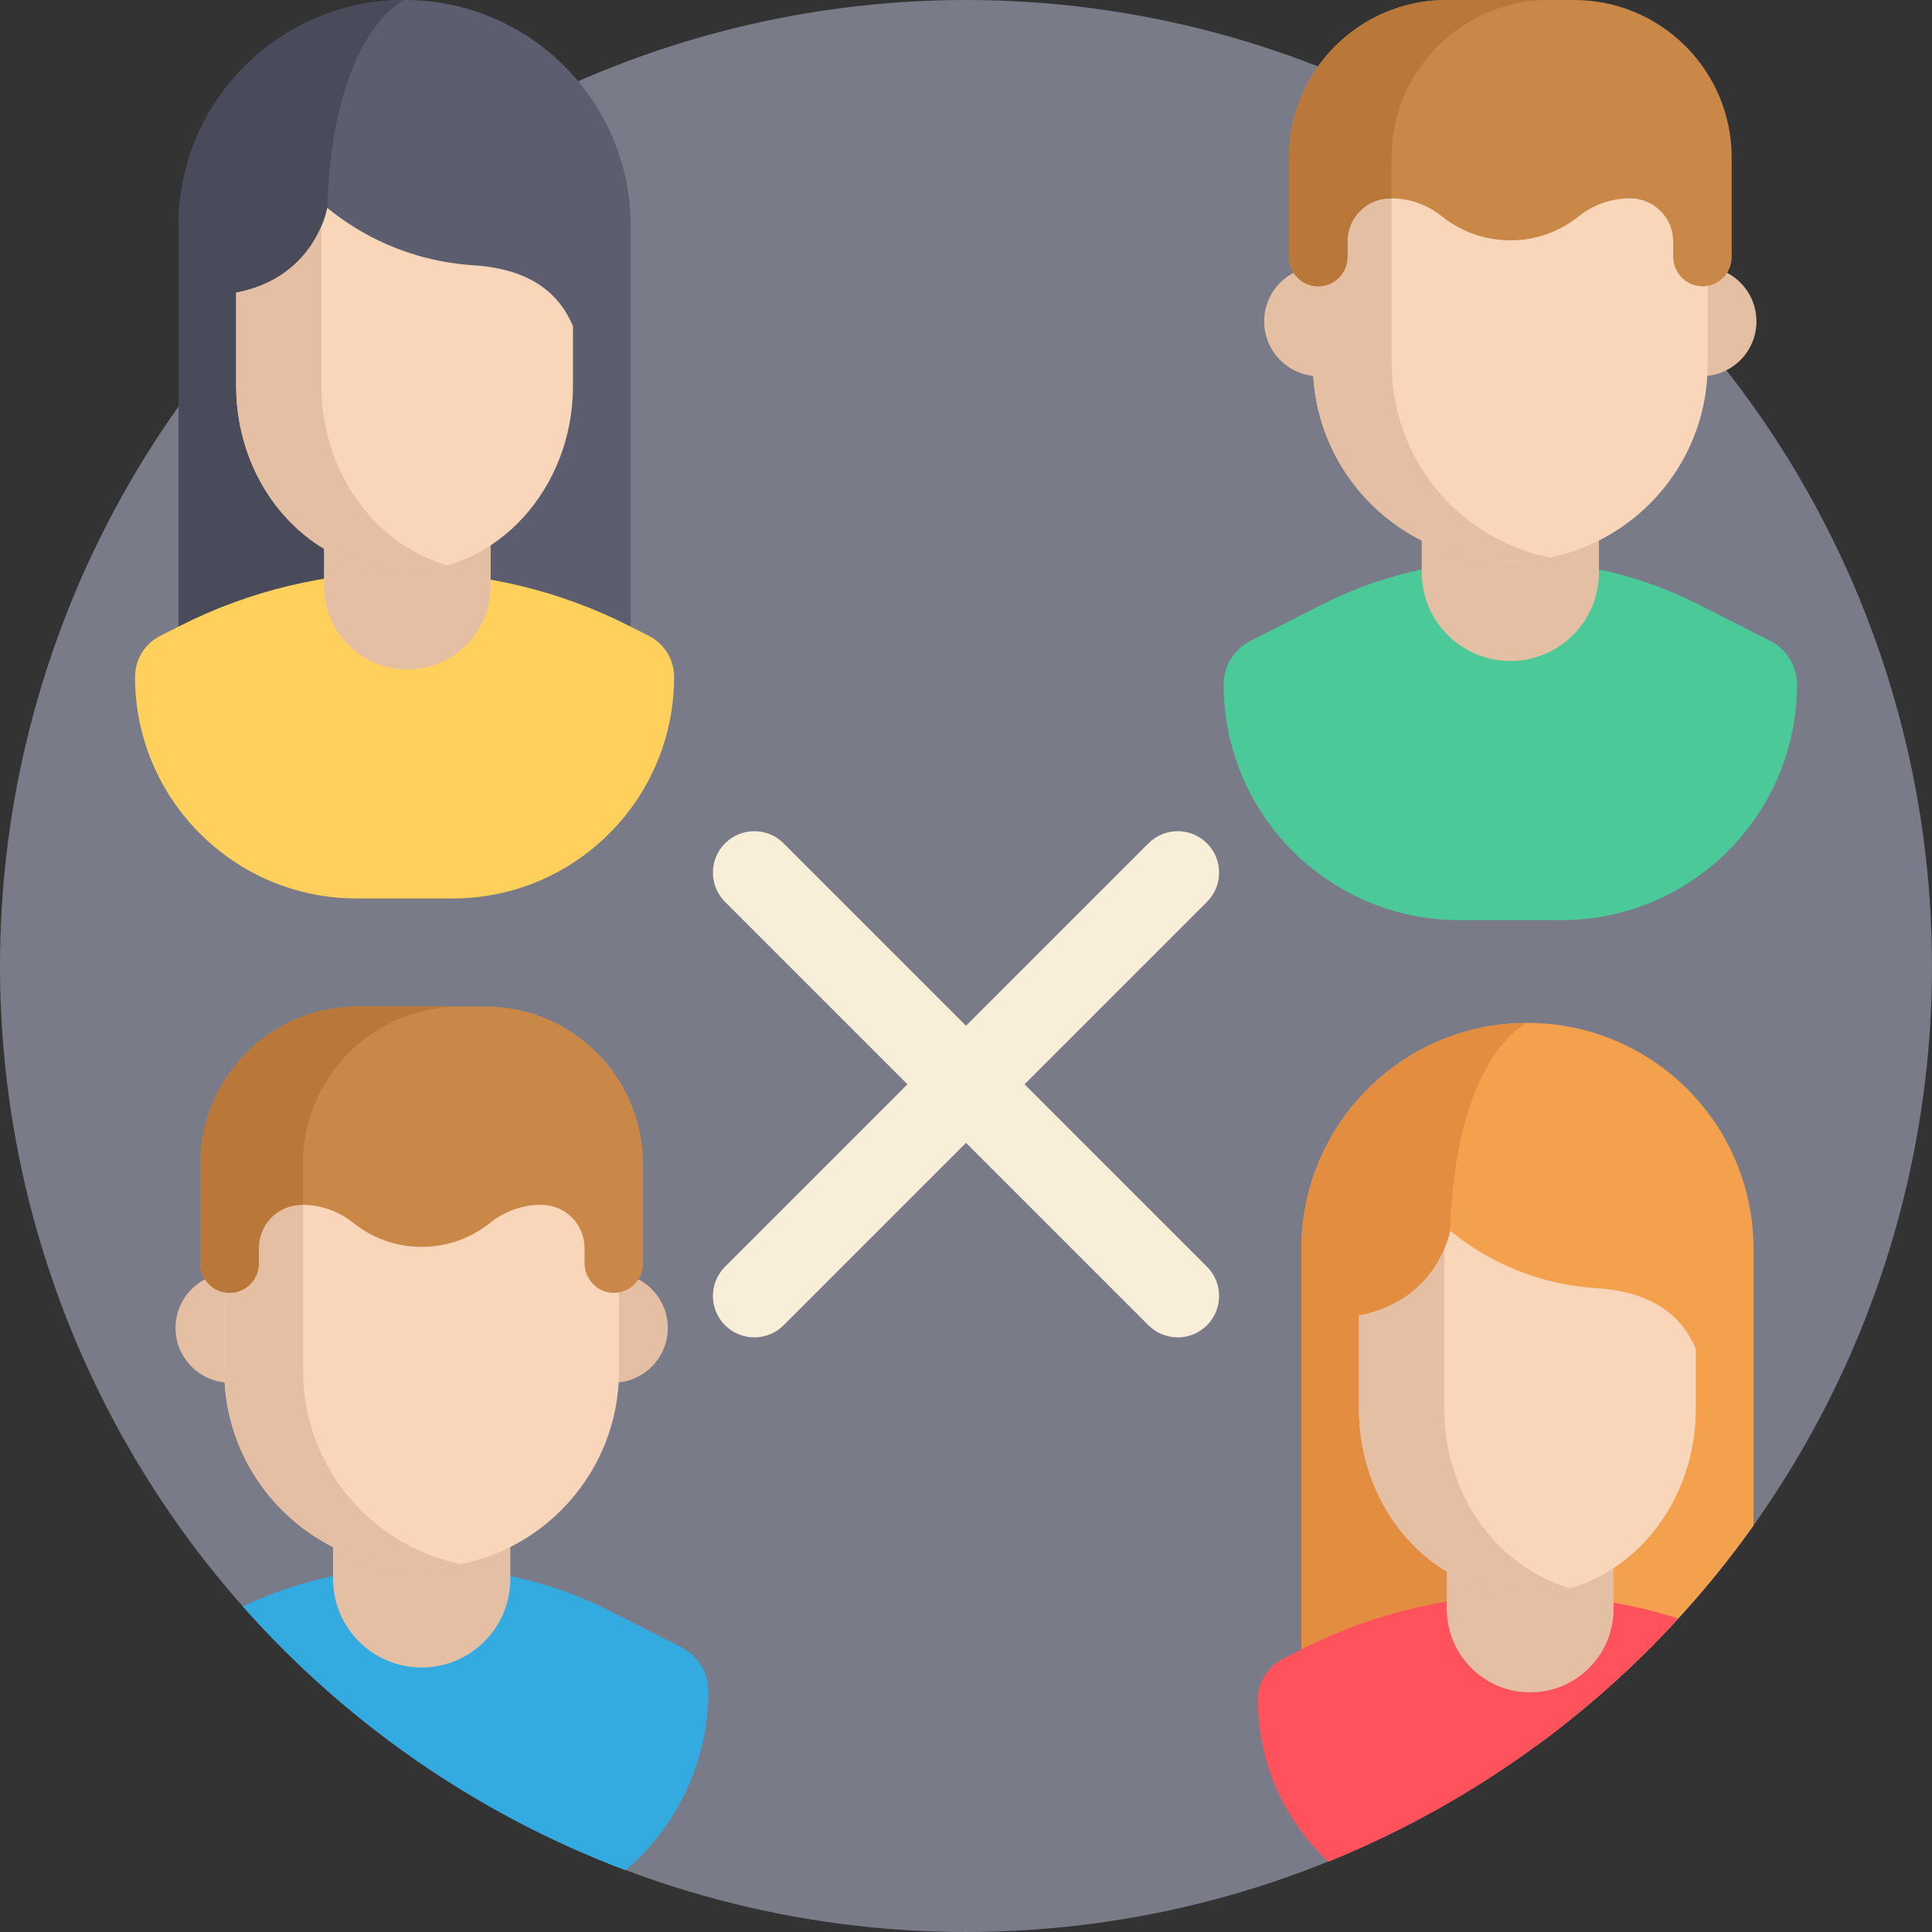 <?xml version="1.0" encoding="iso-8859-1"?>
<!-- Generator: Adobe Illustrator 19.0.0, SVG Export Plug-In . SVG Version: 6.00 Build 0)  -->
<svg xmlns="http://www.w3.org/2000/svg" xmlns:xlink="http://www.w3.org/1999/xlink" version="1.1" id="Capa_1" x="0px" y="0px" viewBox="0 0 511.999 511.999" style="enable-background:new 0 0 511.999 511.999;" xml:space="preserve">
<rect x="0" y="0" width="511.999" height="511.999" fill="#333333" stroke="none"/>
<circle style="fill:#797B89;" cx="255.999" cy="255.999" r="255.999"/>
<path style="fill:#4BC999;" d="M476.215,181.382L476.215,181.382c0,34.495-27.964,62.459-62.459,62.459h-27.013  c-34.495,0-62.459-27.963-62.459-62.459l0,0c0-4.869,2.736-9.326,7.078-11.529l19.122-9.704  c10.781-5.471,22.421-9.053,34.414-10.589l15.35-1.967l4.637,0.593h0.003l10.71,1.372c11.993,1.536,23.634,5.119,34.417,10.591  l19.123,9.705C473.48,172.058,476.215,176.513,476.215,181.382z"/>
<g>
	<path style="fill:#E5BFA3;" d="M423.74,126.446v25.233c0,12.972-10.517,23.489-23.489,23.489l0,0   c-12.972,0-23.489-10.517-23.489-23.489v-25.233H423.74z"/>
	<circle style="fill:#E5BFA3;" cx="349.539" cy="85.169" r="14.518"/>
	<circle style="fill:#E5BFA3;" cx="450.956" cy="85.169" r="14.518"/>
</g>
<path style="fill:#F9D6B9;" d="M452.551,43.726l-104.601-5.568v58.347c0,28.885,23.416,52.3,52.3,52.3l0,0  c28.885,0,52.3-23.416,52.3-52.3V43.726H452.551z"/>
<path style="fill:#E5BFA3;" d="M368.819,96.504V39.268l-20.87-1.111v58.347c0,28.885,23.416,52.3,52.3,52.3l0,0  c3.574,0,7.062-0.36,10.434-1.044C386.801,142.925,368.819,121.815,368.819,96.504z"/>
<path style="fill:#C98847;" d="M458.914,41.772v26.346c0,2.142-0.867,4.081-2.27,5.484c-1.443,1.445-3.452,2.32-5.661,2.27  c-4.24-0.095-7.579-3.67-7.579-7.91v-3.982c0-3.156-1.278-6.008-3.347-8.077c-2.068-2.068-4.921-3.347-8.077-3.347  c-4.921,0-9.71,1.652-13.547,4.739c-4.975,4.001-11.298,6.398-18.184,6.398c-6.884,0-13.207-2.397-18.182-6.398  c-0.657-0.531-1.345-1.016-2.055-1.459c-0.008-0.008-0.019-0.014-0.026-0.019c-1.352-0.843-2.79-1.528-4.285-2.05  c-2.297-0.798-4.723-1.212-7.186-1.212c-6.306,0-11.418,5.12-11.418,11.428v4.137c0,2.14-0.867,4.081-2.273,5.484  c-1.402,1.402-3.341,2.27-5.484,2.27c-4.282,0-7.753-3.471-7.753-7.756V41.772c0-23.069,18.699-41.771,41.769-41.771h33.787  C440.212,0.001,458.914,18.703,458.914,41.772z"/>
<path style="fill:#BA773A;" d="M410.52,0c-23.071,0-41.764,18.704-41.764,41.775v10.794c-0.084-0.01-0.157-0.01-0.24-0.01  c-6.311,0-11.421,5.12-11.421,11.431v4.127c0,2.142-0.867,4.086-2.267,5.486c-1.411,1.4-3.344,2.267-5.486,2.267  c-4.284,0-7.753-3.469-7.753-7.753V41.775C341.588,18.704,360.281,0,383.352,0H410.52z"/>
<path style="fill:#5C5E70;" d="M167.135,59.904v117.854l-9.31-4.399v18.087H51.612v-13.197l-4.295,2.267V59.904  c0-13.333,4.357-25.663,11.724-35.61c7.377-9.958,17.763-17.544,29.811-21.42C94.64,1.003,100.805,0,107.221,0h0.01  C140.313,0,167.135,26.822,167.135,59.904z"/>
<path style="fill:#494B5B;" d="M106.092,191.446c0.313,1.39,0.491,2.142,0.491,2.142l-37.48-2.142l-17.492-1.003v-12.194  l-4.295,2.267V59.904c0-13.333,4.357-25.663,11.724-35.61c7.377-9.958,17.763-17.544,29.811-21.42C94.64,1.003,100.805,0,107.221,0  h0.01c0,0-18.965,7.941-20.511,55.087C85.309,97.98,102.895,177.423,106.092,191.446z"/>
<path style="fill:#FFD15C;" d="M178.647,179.371L178.647,179.371c0,32.437-26.295,58.732-58.731,58.732H94.516  c-32.437,0-58.732-26.295-58.732-58.732l0,0c0-4.579,2.573-8.77,6.656-10.842l5.234-2.656c18.451-9.363,38.85-14.243,59.54-14.243  l0,0c20.692,0,41.093,4.881,59.544,14.245l5.234,2.656C176.075,170.603,178.647,174.793,178.647,179.371z"/>
<path style="fill:#E5BFA3;" d="M130.029,132.908v22.425c0,12.198-9.889,22.087-22.087,22.087l0,0  c-12.198,0-22.087-9.889-22.087-22.087v-22.425C85.855,132.908,130.029,132.908,130.029,132.908z"/>
<path style="fill:#F9D6B9;" d="M125.605,70.314c-17.673-1.151-30.543-8.423-38.884-15.222c-0.002,0.009-0.007,0.04-0.018,0.09  c0,0.002,0,0.002,0,0.002C86.44,56.6,82.838,73.67,62.587,77.565v24.675c0,27.161,19.98,49.179,44.629,49.179l0,0  c24.647,0,44.629-22.018,44.629-49.179V86.457C148.385,78.134,141.012,71.318,125.605,70.314z"/>
<path style="fill:#E5BFA3;" d="M85.175,102.239V59.974c-2.442,5.753-8.464,14.874-22.586,17.591v24.675  c0,27.161,19.98,49.179,44.629,49.179l0,0c3.902,0,7.686-0.555,11.293-1.592C99.331,144.315,85.175,125.1,85.175,102.239z"/>
<path style="fill:#F4A14E;" d="M464.701,330.981v73.32c-6.134,8.62-12.8,16.844-19.937,24.618  c-11.337,12.382-23.886,23.646-37.46,33.604h-58.117v-13.197l-4.305,2.267V330.981c0-13.343,4.357-25.663,11.734-35.621  c7.366-9.947,17.753-17.544,29.8-21.42c5.789-1.86,11.964-2.863,18.369-2.863h0.01C437.889,271.077,464.701,297.889,464.701,330.981  z"/>
<path style="fill:#E28D40;" d="M403.658,462.523c0.313,1.39,0.491,2.142,0.491,2.142l-37.48-2.142l-17.492-1.003v-12.194  l-4.294,2.267V330.981c0-13.333,4.357-25.663,11.724-35.61c7.377-9.958,17.763-17.544,29.811-21.42  c5.789-1.87,11.954-2.873,18.369-2.873h0.01c0,0-18.965,7.941-20.511,55.087C382.875,369.057,400.46,448.501,403.658,462.523z"/>
<path style="fill:#FF525D;" d="M444.764,428.919c-11.337,12.382-23.886,23.646-37.46,33.604  c-16.959,12.445-35.506,22.852-55.285,30.856c-11.483-10.71-18.662-25.987-18.662-42.935c0-2.288,0.637-4.483,1.797-6.363  c1.149-1.87,2.811-3.438,4.859-4.483l4.869-2.476l0.355-0.178c12.048-6.113,24.931-10.313,38.181-12.497  c7.043-1.16,14.19-1.745,21.368-1.745c7.67,0,15.308,0.669,22.81,1.996c2.612,0.46,5.214,0.993,7.795,1.609  C438.547,427.059,441.671,427.937,444.764,428.919z"/>
<path style="fill:#E5BFA3;" d="M427.597,403.98v22.424c0,12.198-9.889,22.087-22.087,22.087l0,0  c-12.198,0-22.087-9.889-22.087-22.087V403.98H427.597z"/>
<path style="fill:#F9D6B9;" d="M423.172,341.386c-17.673-1.151-30.543-8.423-38.884-15.222c-0.002,0.009-0.007,0.04-0.018,0.09  c0,0.002,0,0.002,0,0.002c-0.263,1.416-3.865,18.486-24.116,22.381v24.675c0,27.161,19.98,49.179,44.629,49.179l0,0  c24.647,0,44.629-22.018,44.629-49.179v-15.783C445.953,349.206,438.579,342.391,423.172,341.386z"/>
<path style="fill:#E5BFA3;" d="M382.742,373.312v-42.265c-2.442,5.753-8.464,14.874-22.586,17.591v24.675  c0,27.161,19.98,49.179,44.629,49.179l0,0c3.902,0,7.686-0.555,11.293-1.592C396.898,415.387,382.742,396.172,382.742,373.312z"/>
<path style="fill:#F9EED7;" d="M271.519,287.347l48.34-48.34c4.285-4.285,4.285-11.232,0-15.517l0,0  c-4.285-4.285-11.232-4.285-15.517,0l-48.34,48.34l-48.34-48.34c-4.285-4.285-11.232-4.285-15.517,0l0,0  c-4.285,4.285-4.285,11.232,0,15.517l48.34,48.34l-48.34,48.34c-4.285,4.285-4.285,11.232,0,15.517  c4.285,4.285,11.232,4.285,15.517,0l48.34-48.34l48.34,48.34c4.285,4.285,11.232,4.285,15.517,0s4.285-11.232,0-15.517  L271.519,287.347z"/>
<path style="fill:#34ABE0;" d="M187.72,448.114c0,19.038-8.516,36.08-21.943,47.532c-39.33-14.817-74.062-39.037-101.428-69.924  c7.628-3.626,15.653-6.332,23.907-8.046c2.685-0.564,5.413-1.024,8.14-1.379l8.934-1.139l6.416-0.825l4.639,0.596l1.745,0.219  l0.021,0.01l8.944,1.139c2.738,0.355,5.444,0.805,8.14,1.379c9.111,1.891,17.951,4.984,26.279,9.206l19.122,9.707  C184.982,438.794,187.72,443.255,187.72,448.114z"/>
<g>
	<path style="fill:#E5BFA3;" d="M135.239,393.183v25.233c0,12.972-10.517,23.489-23.489,23.489l0,0   c-12.972,0-23.489-10.517-23.489-23.489v-25.233H135.239z"/>
	<circle style="fill:#E5BFA3;" cx="61.043" cy="351.91" r="14.518"/>
	<circle style="fill:#E5BFA3;" cx="162.46" cy="351.91" r="14.518"/>
</g>
<path style="fill:#F9D6B9;" d="M164.05,310.464l-104.601-5.568v58.347c0,28.885,23.416,52.3,52.3,52.3l0,0  c28.885,0,52.3-23.416,52.3-52.3v-52.779H164.05z"/>
<path style="fill:#E5BFA3;" d="M80.319,363.241v-57.235l-20.87-1.111v58.347c0,28.885,23.416,52.3,52.3,52.3l0,0  c3.574,0,7.062-0.361,10.434-1.044C98.3,409.662,80.319,388.553,80.319,363.241z"/>
<path style="fill:#C98847;" d="M170.413,308.509v26.346c0,2.142-0.867,4.081-2.27,5.484c-1.442,1.445-3.452,2.32-5.661,2.27  c-4.24-0.095-7.579-3.67-7.579-7.91v-3.983c0-3.156-1.278-6.008-3.347-8.077c-2.068-2.068-4.921-3.347-8.077-3.347  c-4.921,0-9.71,1.652-13.547,4.739c-4.975,4.001-11.298,6.398-18.184,6.398c-6.884,0-13.207-2.397-18.182-6.398  c-0.657-0.531-1.345-1.016-2.055-1.459c-0.008-0.008-0.019-0.014-0.026-0.019c-1.352-0.843-2.79-1.528-4.285-2.05  c-2.297-0.798-4.723-1.212-7.186-1.212c-6.306,0-11.418,5.12-11.418,11.428v4.137c0,2.14-0.867,4.08-2.273,5.484  c-1.402,1.402-3.341,2.27-5.484,2.27c-4.282,0-7.753-3.471-7.753-7.756v-26.346c0-23.069,18.699-41.771,41.769-41.771h33.787  C151.712,266.738,170.413,285.44,170.413,308.509z"/>
<path style="fill:#BA773A;" d="M122.019,266.734c-23.071,0-41.764,18.704-41.764,41.775v10.794c-0.084-0.01-0.157-0.01-0.24-0.01  c-6.311,0-11.421,5.12-11.421,11.431v4.127c0,2.142-0.867,4.086-2.267,5.486c-1.411,1.4-3.344,2.267-5.486,2.267  c-4.284,0-7.753-3.469-7.753-7.753v-26.342c0-23.071,18.693-41.775,41.764-41.775H122.019z"/>
<g>
</g>
<g>
</g>
<g>
</g>
<g>
</g>
<g>
</g>
<g>
</g>
<g>
</g>
<g>
</g>
<g>
</g>
<g>
</g>
<g>
</g>
<g>
</g>
<g>
</g>
<g>
</g>
<g>
</g>
</svg>
